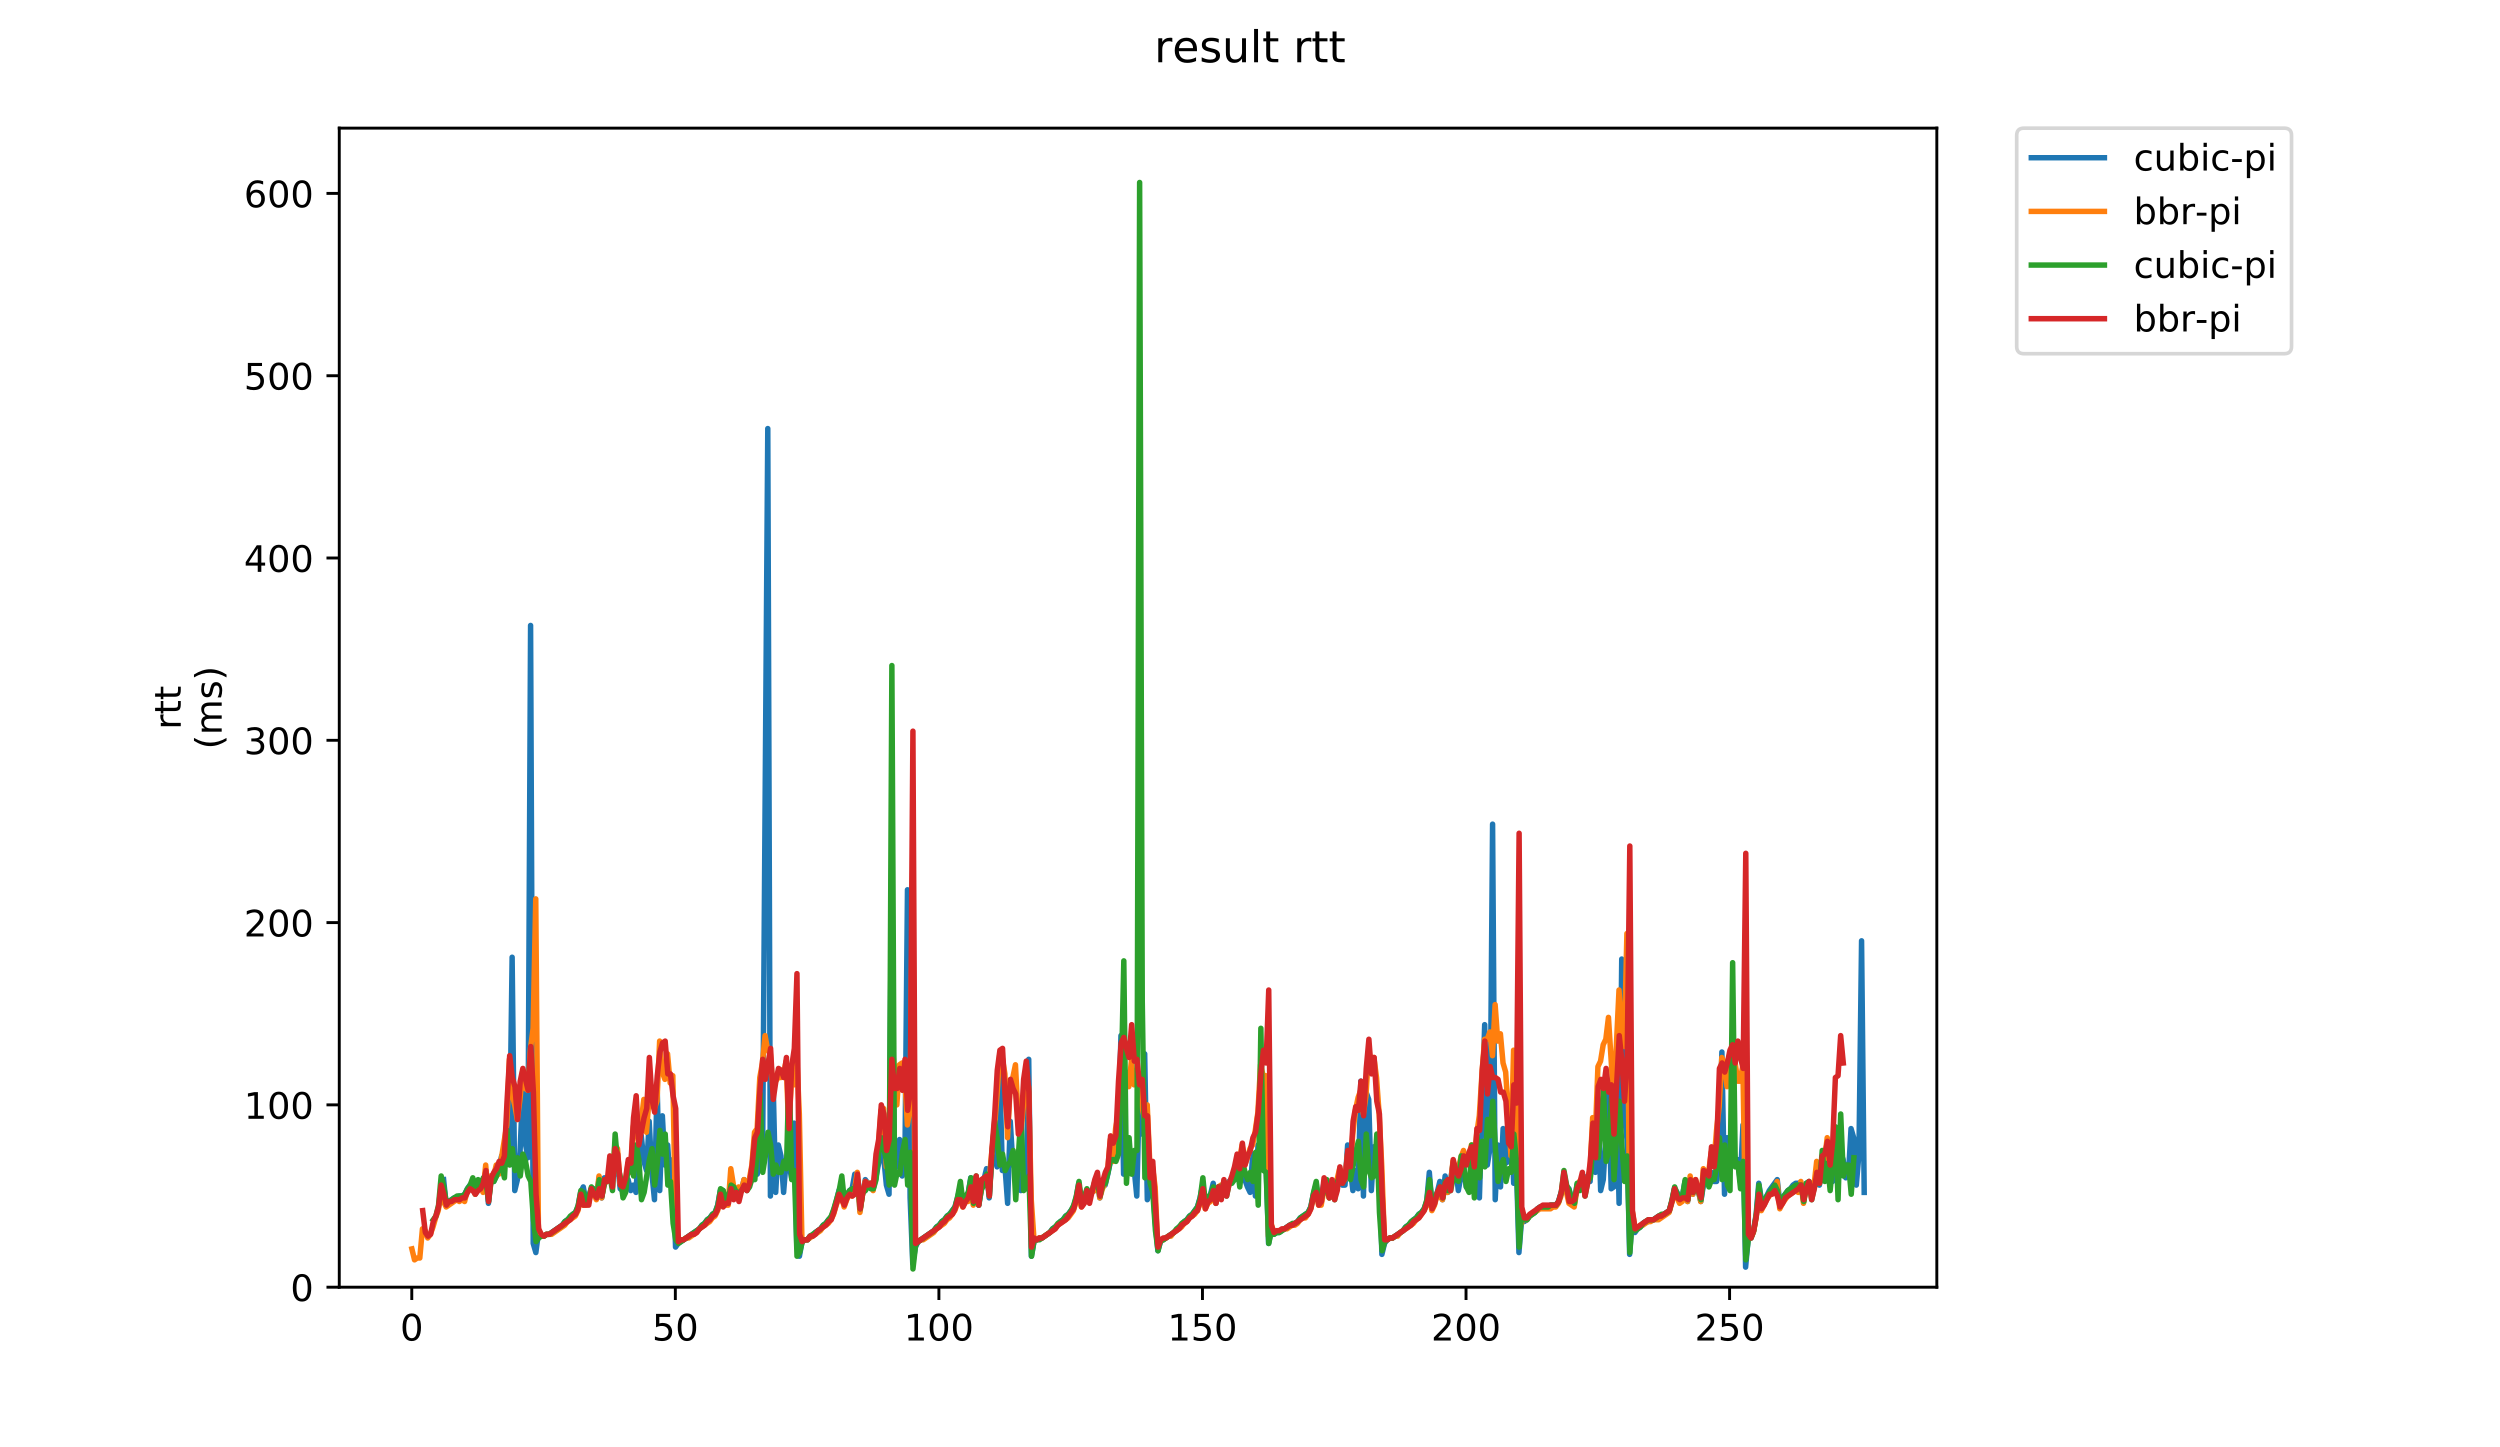 <?xml version="1.0" encoding="utf-8" standalone="no"?>
<!DOCTYPE svg PUBLIC "-//W3C//DTD SVG 1.1//EN"
  "http://www.w3.org/Graphics/SVG/1.1/DTD/svg11.dtd">
<!-- Created with matplotlib (https://matplotlib.org/) -->
<svg height="396pt" version="1.1" viewBox="0 0 684 396" width="684pt" xmlns="http://www.w3.org/2000/svg" xmlns:xlink="http://www.w3.org/1999/xlink">
 <defs>
  <style type="text/css">
*{stroke-linecap:butt;stroke-linejoin:round;}
  </style>
 </defs>
 <g id="figure_1">
  <g id="patch_1">
   <path d="M 0 396 
L 684 396 
L 684 0 
L 0 0 
z
" style="fill:#ffffff;"/>
  </g>
  <g id="axes_1">
   <g id="patch_2">
    <path d="M 92.824 352.174 
L 529.913 352.174 
L 529.913 35.062 
L 92.824 35.062 
z
" style="fill:#ffffff;"/>
   </g>
   <g id="matplotlib.axis_1">
    <g id="xtick_1">
     <g id="line2d_1">
      <defs>
       <path d="M 0 0 
L 0 3.5 
" id="me70dbf6090" style="stroke:#000000;stroke-width:0.8;"/>
      </defs>
      <g>
       <use style="stroke:#000000;stroke-width:0.8;" x="112.663" xlink:href="#me70dbf6090" y="352.174"/>
      </g>
     </g>
     <g id="text_1">
      <!-- 0 -->
      <defs>
       <path d="M 31.781 66.406 
Q 24.172 66.406 20.328 58.906 
Q 16.5 51.422 16.5 36.375 
Q 16.5 21.391 20.328 13.891 
Q 24.172 6.391 31.781 6.391 
Q 39.453 6.391 43.281 13.891 
Q 47.125 21.391 47.125 36.375 
Q 47.125 51.422 43.281 58.906 
Q 39.453 66.406 31.781 66.406 
z
M 31.781 74.219 
Q 44.047 74.219 50.516 64.516 
Q 56.984 54.828 56.984 36.375 
Q 56.984 17.969 50.516 8.266 
Q 44.047 -1.422 31.781 -1.422 
Q 19.531 -1.422 13.062 8.266 
Q 6.594 17.969 6.594 36.375 
Q 6.594 54.828 13.062 64.516 
Q 19.531 74.219 31.781 74.219 
z
" id="DejaVuSans-48"/>
      </defs>
      <g transform="translate(109.481 366.773)scale(0.1 -0.1)">
       <use xlink:href="#DejaVuSans-48"/>
      </g>
     </g>
    </g>
    <g id="xtick_2">
     <g id="line2d_2">
      <g>
       <use style="stroke:#000000;stroke-width:0.8;" x="184.773" xlink:href="#me70dbf6090" y="352.174"/>
      </g>
     </g>
     <g id="text_2">
      <!-- 50 -->
      <defs>
       <path d="M 10.797 72.906 
L 49.516 72.906 
L 49.516 64.594 
L 19.828 64.594 
L 19.828 46.734 
Q 21.969 47.469 24.109 47.828 
Q 26.266 48.188 28.422 48.188 
Q 40.625 48.188 47.75 41.5 
Q 54.891 34.812 54.891 23.391 
Q 54.891 11.625 47.562 5.094 
Q 40.234 -1.422 26.906 -1.422 
Q 22.312 -1.422 17.547 -0.641 
Q 12.797 0.141 7.719 1.703 
L 7.719 11.625 
Q 12.109 9.234 16.797 8.062 
Q 21.484 6.891 26.703 6.891 
Q 35.156 6.891 40.078 11.328 
Q 45.016 15.766 45.016 23.391 
Q 45.016 31 40.078 35.438 
Q 35.156 39.891 26.703 39.891 
Q 22.75 39.891 18.812 39.016 
Q 14.891 38.141 10.797 36.281 
z
" id="DejaVuSans-53"/>
      </defs>
      <g transform="translate(178.411 366.773)scale(0.1 -0.1)">
       <use xlink:href="#DejaVuSans-53"/>
       <use x="63.623" xlink:href="#DejaVuSans-48"/>
      </g>
     </g>
    </g>
    <g id="xtick_3">
     <g id="line2d_3">
      <g>
       <use style="stroke:#000000;stroke-width:0.8;" x="256.884" xlink:href="#me70dbf6090" y="352.174"/>
      </g>
     </g>
     <g id="text_3">
      <!-- 100 -->
      <defs>
       <path d="M 12.406 8.297 
L 28.516 8.297 
L 28.516 63.922 
L 10.984 60.406 
L 10.984 69.391 
L 28.422 72.906 
L 38.281 72.906 
L 38.281 8.297 
L 54.391 8.297 
L 54.391 0 
L 12.406 0 
z
" id="DejaVuSans-49"/>
      </defs>
      <g transform="translate(247.34 366.773)scale(0.1 -0.1)">
       <use xlink:href="#DejaVuSans-49"/>
       <use x="63.623" xlink:href="#DejaVuSans-48"/>
       <use x="127.246" xlink:href="#DejaVuSans-48"/>
      </g>
     </g>
    </g>
    <g id="xtick_4">
     <g id="line2d_4">
      <g>
       <use style="stroke:#000000;stroke-width:0.8;" x="328.994" xlink:href="#me70dbf6090" y="352.174"/>
      </g>
     </g>
     <g id="text_4">
      <!-- 150 -->
      <g transform="translate(319.451 366.773)scale(0.1 -0.1)">
       <use xlink:href="#DejaVuSans-49"/>
       <use x="63.623" xlink:href="#DejaVuSans-53"/>
       <use x="127.246" xlink:href="#DejaVuSans-48"/>
      </g>
     </g>
    </g>
    <g id="xtick_5">
     <g id="line2d_5">
      <g>
       <use style="stroke:#000000;stroke-width:0.8;" x="401.105" xlink:href="#me70dbf6090" y="352.174"/>
      </g>
     </g>
     <g id="text_5">
      <!-- 200 -->
      <defs>
       <path d="M 19.188 8.297 
L 53.609 8.297 
L 53.609 0 
L 7.328 0 
L 7.328 8.297 
Q 12.938 14.109 22.625 23.891 
Q 32.328 33.688 34.812 36.531 
Q 39.547 41.844 41.422 45.531 
Q 43.312 49.219 43.312 52.781 
Q 43.312 58.594 39.234 62.25 
Q 35.156 65.922 28.609 65.922 
Q 23.969 65.922 18.812 64.312 
Q 13.672 62.703 7.812 59.422 
L 7.812 69.391 
Q 13.766 71.781 18.938 73 
Q 24.125 74.219 28.422 74.219 
Q 39.75 74.219 46.484 68.547 
Q 53.219 62.891 53.219 53.422 
Q 53.219 48.922 51.531 44.891 
Q 49.859 40.875 45.406 35.406 
Q 44.188 33.984 37.641 27.219 
Q 31.109 20.453 19.188 8.297 
z
" id="DejaVuSans-50"/>
      </defs>
      <g transform="translate(391.561 366.773)scale(0.1 -0.1)">
       <use xlink:href="#DejaVuSans-50"/>
       <use x="63.623" xlink:href="#DejaVuSans-48"/>
       <use x="127.246" xlink:href="#DejaVuSans-48"/>
      </g>
     </g>
    </g>
    <g id="xtick_6">
     <g id="line2d_6">
      <g>
       <use style="stroke:#000000;stroke-width:0.8;" x="473.216" xlink:href="#me70dbf6090" y="352.174"/>
      </g>
     </g>
     <g id="text_6">
      <!-- 250 -->
      <g transform="translate(463.672 366.773)scale(0.1 -0.1)">
       <use xlink:href="#DejaVuSans-50"/>
       <use x="63.623" xlink:href="#DejaVuSans-53"/>
       <use x="127.246" xlink:href="#DejaVuSans-48"/>
      </g>
     </g>
    </g>
   </g>
   <g id="matplotlib.axis_2">
    <g id="ytick_1">
     <g id="line2d_7">
      <defs>
       <path d="M 0 0 
L -3.5 0 
" id="m3da1aa2a15" style="stroke:#000000;stroke-width:0.8;"/>
      </defs>
      <g>
       <use style="stroke:#000000;stroke-width:0.8;" x="92.824" xlink:href="#m3da1aa2a15" y="352.174"/>
      </g>
     </g>
     <g id="text_7">
      <!-- 0 -->
      <g transform="translate(79.461 355.973)scale(0.1 -0.1)">
       <use xlink:href="#DejaVuSans-48"/>
      </g>
     </g>
    </g>
    <g id="ytick_2">
     <g id="line2d_8">
      <g>
       <use style="stroke:#000000;stroke-width:0.8;" x="92.824" xlink:href="#m3da1aa2a15" y="302.298"/>
      </g>
     </g>
     <g id="text_8">
      <!-- 100 -->
      <g transform="translate(66.736 306.097)scale(0.1 -0.1)">
       <use xlink:href="#DejaVuSans-49"/>
       <use x="63.623" xlink:href="#DejaVuSans-48"/>
       <use x="127.246" xlink:href="#DejaVuSans-48"/>
      </g>
     </g>
    </g>
    <g id="ytick_3">
     <g id="line2d_9">
      <g>
       <use style="stroke:#000000;stroke-width:0.8;" x="92.824" xlink:href="#m3da1aa2a15" y="252.422"/>
      </g>
     </g>
     <g id="text_9">
      <!-- 200 -->
      <g transform="translate(66.736 256.221)scale(0.1 -0.1)">
       <use xlink:href="#DejaVuSans-50"/>
       <use x="63.623" xlink:href="#DejaVuSans-48"/>
       <use x="127.246" xlink:href="#DejaVuSans-48"/>
      </g>
     </g>
    </g>
    <g id="ytick_4">
     <g id="line2d_10">
      <g>
       <use style="stroke:#000000;stroke-width:0.8;" x="92.824" xlink:href="#m3da1aa2a15" y="202.546"/>
      </g>
     </g>
     <g id="text_10">
      <!-- 300 -->
      <defs>
       <path d="M 40.578 39.312 
Q 47.656 37.797 51.625 33 
Q 55.609 28.219 55.609 21.188 
Q 55.609 10.406 48.188 4.484 
Q 40.766 -1.422 27.094 -1.422 
Q 22.516 -1.422 17.656 -0.516 
Q 12.797 0.391 7.625 2.203 
L 7.625 11.719 
Q 11.719 9.328 16.594 8.109 
Q 21.484 6.891 26.812 6.891 
Q 36.078 6.891 40.938 10.547 
Q 45.797 14.203 45.797 21.188 
Q 45.797 27.641 41.281 31.266 
Q 36.766 34.906 28.719 34.906 
L 20.219 34.906 
L 20.219 43.016 
L 29.109 43.016 
Q 36.375 43.016 40.234 45.922 
Q 44.094 48.828 44.094 54.297 
Q 44.094 59.906 40.109 62.906 
Q 36.141 65.922 28.719 65.922 
Q 24.656 65.922 20.016 65.031 
Q 15.375 64.156 9.812 62.312 
L 9.812 71.094 
Q 15.438 72.656 20.344 73.438 
Q 25.25 74.219 29.594 74.219 
Q 40.828 74.219 47.359 69.109 
Q 53.906 64.016 53.906 55.328 
Q 53.906 49.266 50.438 45.094 
Q 46.969 40.922 40.578 39.312 
z
" id="DejaVuSans-51"/>
      </defs>
      <g transform="translate(66.736 206.345)scale(0.1 -0.1)">
       <use xlink:href="#DejaVuSans-51"/>
       <use x="63.623" xlink:href="#DejaVuSans-48"/>
       <use x="127.246" xlink:href="#DejaVuSans-48"/>
      </g>
     </g>
    </g>
    <g id="ytick_5">
     <g id="line2d_11">
      <g>
       <use style="stroke:#000000;stroke-width:0.8;" x="92.824" xlink:href="#m3da1aa2a15" y="152.67"/>
      </g>
     </g>
     <g id="text_11">
      <!-- 400 -->
      <defs>
       <path d="M 37.797 64.312 
L 12.891 25.391 
L 37.797 25.391 
z
M 35.203 72.906 
L 47.609 72.906 
L 47.609 25.391 
L 58.016 25.391 
L 58.016 17.188 
L 47.609 17.188 
L 47.609 0 
L 37.797 0 
L 37.797 17.188 
L 4.891 17.188 
L 4.891 26.703 
z
" id="DejaVuSans-52"/>
      </defs>
      <g transform="translate(66.736 156.469)scale(0.1 -0.1)">
       <use xlink:href="#DejaVuSans-52"/>
       <use x="63.623" xlink:href="#DejaVuSans-48"/>
       <use x="127.246" xlink:href="#DejaVuSans-48"/>
      </g>
     </g>
    </g>
    <g id="ytick_6">
     <g id="line2d_12">
      <g>
       <use style="stroke:#000000;stroke-width:0.8;" x="92.824" xlink:href="#m3da1aa2a15" y="102.794"/>
      </g>
     </g>
     <g id="text_12">
      <!-- 500 -->
      <g transform="translate(66.736 106.593)scale(0.1 -0.1)">
       <use xlink:href="#DejaVuSans-53"/>
       <use x="63.623" xlink:href="#DejaVuSans-48"/>
       <use x="127.246" xlink:href="#DejaVuSans-48"/>
      </g>
     </g>
    </g>
    <g id="ytick_7">
     <g id="line2d_13">
      <g>
       <use style="stroke:#000000;stroke-width:0.8;" x="92.824" xlink:href="#m3da1aa2a15" y="52.918"/>
      </g>
     </g>
     <g id="text_13">
      <!-- 600 -->
      <defs>
       <path d="M 33.016 40.375 
Q 26.375 40.375 22.484 35.828 
Q 18.609 31.297 18.609 23.391 
Q 18.609 15.531 22.484 10.953 
Q 26.375 6.391 33.016 6.391 
Q 39.656 6.391 43.531 10.953 
Q 47.406 15.531 47.406 23.391 
Q 47.406 31.297 43.531 35.828 
Q 39.656 40.375 33.016 40.375 
z
M 52.594 71.297 
L 52.594 62.312 
Q 48.875 64.062 45.094 64.984 
Q 41.312 65.922 37.594 65.922 
Q 27.828 65.922 22.672 59.328 
Q 17.531 52.734 16.797 39.406 
Q 19.672 43.656 24.016 45.922 
Q 28.375 48.188 33.594 48.188 
Q 44.578 48.188 50.953 41.516 
Q 57.328 34.859 57.328 23.391 
Q 57.328 12.156 50.688 5.359 
Q 44.047 -1.422 33.016 -1.422 
Q 20.359 -1.422 13.672 8.266 
Q 6.984 17.969 6.984 36.375 
Q 6.984 53.656 15.188 63.938 
Q 23.391 74.219 37.203 74.219 
Q 40.922 74.219 44.703 73.484 
Q 48.484 72.75 52.594 71.297 
z
" id="DejaVuSans-54"/>
      </defs>
      <g transform="translate(66.736 56.717)scale(0.1 -0.1)">
       <use xlink:href="#DejaVuSans-54"/>
       <use x="63.623" xlink:href="#DejaVuSans-48"/>
       <use x="127.246" xlink:href="#DejaVuSans-48"/>
      </g>
     </g>
    </g>
    <g id="text_14">
     <!-- rtt -->
     <defs>
      <path d="M 41.109 46.297 
Q 39.594 47.172 37.812 47.578 
Q 36.031 48 33.891 48 
Q 26.266 48 22.188 43.047 
Q 18.109 38.094 18.109 28.812 
L 18.109 0 
L 9.078 0 
L 9.078 54.688 
L 18.109 54.688 
L 18.109 46.188 
Q 20.953 51.172 25.484 53.578 
Q 30.031 56 36.531 56 
Q 37.453 56 38.578 55.875 
Q 39.703 55.766 41.062 55.516 
z
" id="DejaVuSans-114"/>
      <path d="M 18.312 70.219 
L 18.312 54.688 
L 36.812 54.688 
L 36.812 47.703 
L 18.312 47.703 
L 18.312 18.016 
Q 18.312 11.328 20.141 9.422 
Q 21.969 7.516 27.594 7.516 
L 36.812 7.516 
L 36.812 0 
L 27.594 0 
Q 17.188 0 13.234 3.875 
Q 9.281 7.766 9.281 18.016 
L 9.281 47.703 
L 2.688 47.703 
L 2.688 54.688 
L 9.281 54.688 
L 9.281 70.219 
z
" id="DejaVuSans-116"/>
     </defs>
     <g transform="translate(49.459 199.594)rotate(-90)scale(0.1 -0.1)">
      <use xlink:href="#DejaVuSans-114"/>
      <use x="41.113" xlink:href="#DejaVuSans-116"/>
      <use x="80.322" xlink:href="#DejaVuSans-116"/>
     </g>
     <!-- (ms) -->
     <defs>
      <path d="M 31 75.875 
Q 24.469 64.656 21.281 53.656 
Q 18.109 42.672 18.109 31.391 
Q 18.109 20.125 21.312 9.062 
Q 24.516 -2 31 -13.188 
L 23.188 -13.188 
Q 15.875 -1.703 12.234 9.375 
Q 8.594 20.453 8.594 31.391 
Q 8.594 42.281 12.203 53.312 
Q 15.828 64.359 23.188 75.875 
z
" id="DejaVuSans-40"/>
      <path d="M 52 44.188 
Q 55.375 50.25 60.062 53.125 
Q 64.75 56 71.094 56 
Q 79.641 56 84.281 50.016 
Q 88.922 44.047 88.922 33.016 
L 88.922 0 
L 79.891 0 
L 79.891 32.719 
Q 79.891 40.578 77.094 44.375 
Q 74.312 48.188 68.609 48.188 
Q 61.625 48.188 57.562 43.547 
Q 53.516 38.922 53.516 30.906 
L 53.516 0 
L 44.484 0 
L 44.484 32.719 
Q 44.484 40.625 41.703 44.406 
Q 38.922 48.188 33.109 48.188 
Q 26.219 48.188 22.156 43.531 
Q 18.109 38.875 18.109 30.906 
L 18.109 0 
L 9.078 0 
L 9.078 54.688 
L 18.109 54.688 
L 18.109 46.188 
Q 21.188 51.219 25.484 53.609 
Q 29.781 56 35.688 56 
Q 41.656 56 45.828 52.969 
Q 50 49.953 52 44.188 
z
" id="DejaVuSans-109"/>
      <path d="M 44.281 53.078 
L 44.281 44.578 
Q 40.484 46.531 36.375 47.5 
Q 32.281 48.484 27.875 48.484 
Q 21.188 48.484 17.844 46.438 
Q 14.5 44.391 14.5 40.281 
Q 14.5 37.156 16.891 35.375 
Q 19.281 33.594 26.516 31.984 
L 29.594 31.297 
Q 39.156 29.25 43.188 25.516 
Q 47.219 21.781 47.219 15.094 
Q 47.219 7.469 41.188 3.016 
Q 35.156 -1.422 24.609 -1.422 
Q 20.219 -1.422 15.453 -0.562 
Q 10.688 0.297 5.422 2 
L 5.422 11.281 
Q 10.406 8.688 15.234 7.391 
Q 20.062 6.109 24.812 6.109 
Q 31.156 6.109 34.562 8.281 
Q 37.984 10.453 37.984 14.406 
Q 37.984 18.062 35.516 20.016 
Q 33.062 21.969 24.703 23.781 
L 21.578 24.516 
Q 13.234 26.266 9.516 29.906 
Q 5.812 33.547 5.812 39.891 
Q 5.812 47.609 11.281 51.797 
Q 16.75 56 26.812 56 
Q 31.781 56 36.172 55.266 
Q 40.578 54.547 44.281 53.078 
z
" id="DejaVuSans-115"/>
      <path d="M 8.016 75.875 
L 15.828 75.875 
Q 23.141 64.359 26.781 53.312 
Q 30.422 42.281 30.422 31.391 
Q 30.422 20.453 26.781 9.375 
Q 23.141 -1.703 15.828 -13.188 
L 8.016 -13.188 
Q 14.5 -2 17.703 9.062 
Q 20.906 20.125 20.906 31.391 
Q 20.906 42.672 17.703 53.656 
Q 14.5 64.656 8.016 75.875 
z
" id="DejaVuSans-41"/>
     </defs>
     <g transform="translate(60.657 204.995)rotate(-90)scale(0.1 -0.1)">
      <use xlink:href="#DejaVuSans-40"/>
      <use x="39.014" xlink:href="#DejaVuSans-109"/>
      <use x="136.426" xlink:href="#DejaVuSans-115"/>
      <use x="188.525" xlink:href="#DejaVuSans-41"/>
     </g>
    </g>
   </g>
   <g id="line2d_14">
    <path clip-path="url(#p606e74ce60)" d="M 121.369 322.747 
L 122.09 329.73 
L 122.812 328.732 
L 124.254 327.735 
L 124.975 327.735 
L 125.696 327.236 
L 126.417 327.236 
L 127.138 326.737 
L 127.859 325.241 
L 128.58 324.244 
L 129.302 324.742 
L 130.023 326.737 
L 130.744 325.241 
L 131.465 323.246 
L 132.186 325.74 
L 132.907 321.251 
L 133.628 329.231 
L 134.349 321.75 
L 135.07 323.246 
L 135.791 321.75 
L 136.513 319.755 
L 137.234 316.263 
L 137.955 316.263 
L 138.676 317.261 
L 139.397 315.765 
L 140.118 261.899 
L 140.839 325.74 
L 141.56 322.747 
L 142.281 315.266 
L 143.003 298.308 
L 143.724 312.772 
L 144.445 316.762 
L 145.166 171.124 
L 145.887 340.204 
L 146.608 342.698 
L 147.329 337.211 
L 148.05 338.209 
L 148.771 338.209 
L 149.492 337.71 
L 150.214 337.71 
L 153.819 335.216 
L 154.54 334.219 
L 155.982 333.221 
L 156.704 332.224 
L 157.425 331.725 
L 158.146 330.229 
L 158.867 326.239 
L 159.588 324.742 
L 160.309 328.732 
L 161.03 327.735 
L 161.751 325.241 
L 162.472 325.241 
L 163.193 327.735 
L 163.915 322.249 
L 164.636 327.735 
L 165.357 322.249 
L 166.078 322.747 
L 168.241 321.251 
L 168.962 317.76 
L 169.683 325.241 
L 170.405 325.74 
L 171.126 324.742 
L 171.847 322.747 
L 172.568 325.74 
L 173.289 324.244 
L 174.01 326.239 
L 174.731 313.271 
L 175.452 310.777 
L 176.173 317.76 
L 176.895 320.254 
L 177.616 306.787 
L 178.337 320.752 
L 179.058 328.234 
L 179.779 296.812 
L 180.5 325.74 
L 181.221 305.291 
L 181.942 318.757 
L 182.663 313.271 
L 183.384 323.745 
L 184.106 317.261 
L 184.827 341.201 
L 185.548 340.204 
L 191.317 336.214 
L 192.038 335.216 
L 192.759 334.718 
L 193.48 333.72 
L 194.201 333.221 
L 194.922 332.224 
L 195.643 331.725 
L 196.364 329.73 
L 197.085 325.74 
L 197.807 325.74 
L 198.528 328.732 
L 199.249 327.735 
L 199.97 324.742 
L 200.691 324.742 
L 201.412 326.737 
L 202.133 325.74 
L 202.854 325.74 
L 203.575 322.747 
L 204.297 324.742 
L 205.739 322.747 
L 206.46 317.76 
L 207.181 321.251 
L 207.902 312.772 
L 208.623 319.256 
L 210.065 117.258 
L 210.786 327.236 
L 211.508 295.316 
L 212.229 326.239 
L 212.95 313.271 
L 213.671 316.263 
L 214.392 326.239 
L 215.113 317.261 
L 215.834 318.258 
L 216.555 322.249 
L 217.276 307.286 
L 217.998 340.703 
L 218.719 343.695 
L 219.44 339.705 
L 220.161 339.206 
L 220.882 339.206 
L 221.603 338.209 
L 222.324 338.209 
L 223.045 337.211 
L 224.487 336.214 
L 225.209 335.216 
L 225.93 334.718 
L 226.651 333.72 
L 227.372 333.221 
L 228.093 331.226 
L 228.814 328.732 
L 229.535 325.74 
L 230.256 324.244 
L 230.977 328.732 
L 232.42 325.74 
L 233.141 325.241 
L 233.862 321.251 
L 234.583 322.747 
L 235.304 331.226 
L 236.025 326.239 
L 236.746 322.747 
L 237.467 323.745 
L 238.188 323.745 
L 238.91 325.241 
L 239.631 322.249 
L 241.073 314.767 
L 241.794 316.762 
L 242.515 324.244 
L 243.236 326.737 
L 243.957 237.459 
L 244.678 319.755 
L 245.4 319.256 
L 246.121 311.775 
L 246.842 321.75 
L 247.563 319.755 
L 248.284 243.444 
L 249.005 327.735 
L 249.726 345.69 
L 250.447 341.201 
L 251.168 339.705 
L 255.495 336.713 
L 256.216 335.715 
L 256.937 335.216 
L 257.658 334.219 
L 258.379 333.72 
L 259.101 332.723 
L 259.822 332.224 
L 261.264 330.229 
L 261.985 327.735 
L 262.706 324.742 
L 263.427 329.231 
L 264.148 327.236 
L 264.869 326.737 
L 265.59 322.249 
L 266.312 327.735 
L 267.033 322.249 
L 267.754 329.73 
L 268.475 325.74 
L 269.917 319.755 
L 270.638 327.735 
L 271.359 316.263 
L 272.08 316.762 
L 272.802 319.256 
L 273.523 293.32 
L 274.244 320.254 
L 274.965 319.256 
L 275.686 329.231 
L 276.407 306.787 
L 277.128 318.757 
L 277.849 316.263 
L 278.57 322.249 
L 279.291 325.74 
L 280.013 319.755 
L 280.734 325.241 
L 281.455 289.829 
L 282.176 343.695 
L 282.897 339.705 
L 284.339 338.708 
L 285.06 338.708 
L 287.224 337.211 
L 287.945 336.214 
L 289.387 335.216 
L 290.108 334.219 
L 290.829 333.72 
L 291.55 332.723 
L 292.271 332.224 
L 293.714 330.229 
L 294.435 327.735 
L 295.156 323.745 
L 295.877 329.231 
L 296.598 327.735 
L 297.319 325.74 
L 298.04 326.239 
L 298.761 325.74 
L 299.482 325.74 
L 300.204 323.246 
L 300.925 327.735 
L 301.646 323.246 
L 302.367 324.244 
L 303.088 321.251 
L 303.809 317.76 
L 304.53 317.261 
L 305.251 316.263 
L 305.972 308.782 
L 306.694 283.345 
L 307.415 321.251 
L 308.136 318.258 
L 308.857 316.762 
L 309.578 316.263 
L 310.299 319.755 
L 311.02 327.236 
L 311.741 298.308 
L 312.462 310.278 
L 313.183 288.333 
L 313.905 328.234 
L 314.626 326.239 
L 315.347 323.745 
L 316.068 334.219 
L 316.789 342.199 
L 317.51 339.705 
L 321.837 336.713 
L 322.558 335.715 
L 323.279 335.216 
L 324 334.219 
L 324.721 333.72 
L 325.442 332.723 
L 326.163 332.224 
L 327.606 330.229 
L 328.327 327.735 
L 329.048 324.244 
L 329.769 329.73 
L 330.49 327.735 
L 331.211 326.737 
L 331.932 323.745 
L 332.653 329.231 
L 333.374 324.742 
L 334.096 325.74 
L 334.817 325.241 
L 335.538 325.241 
L 336.259 323.246 
L 336.98 322.747 
L 337.701 321.251 
L 338.422 322.249 
L 339.143 320.752 
L 339.864 320.752 
L 341.307 324.742 
L 342.028 326.239 
L 342.749 315.765 
L 343.47 327.236 
L 344.191 313.271 
L 344.912 318.757 
L 345.633 319.755 
L 346.354 316.762 
L 347.075 340.204 
L 347.797 336.713 
L 348.518 337.71 
L 349.239 337.211 
L 349.96 337.211 
L 352.844 335.216 
L 353.565 335.216 
L 355.008 334.219 
L 355.729 333.221 
L 357.892 331.725 
L 358.613 330.229 
L 359.334 326.737 
L 360.055 324.244 
L 360.776 328.732 
L 361.498 327.735 
L 362.219 323.745 
L 362.94 324.742 
L 364.382 325.74 
L 365.103 325.74 
L 365.824 322.747 
L 366.545 322.249 
L 367.266 324.244 
L 367.987 324.244 
L 368.709 313.271 
L 370.151 325.74 
L 370.872 320.254 
L 371.593 325.241 
L 372.314 295.814 
L 373.035 327.236 
L 373.756 298.807 
L 374.477 300.802 
L 375.199 325.74 
L 375.92 313.77 
L 376.641 316.762 
L 377.362 318.258 
L 378.083 343.196 
L 378.804 340.204 
L 379.525 339.206 
L 380.246 338.708 
L 380.967 338.708 
L 383.852 336.713 
L 384.573 335.715 
L 386.015 334.718 
L 386.736 333.72 
L 387.457 333.221 
L 388.178 332.224 
L 388.9 331.725 
L 389.621 330.727 
L 390.342 328.732 
L 391.063 320.752 
L 391.784 329.73 
L 392.505 328.234 
L 393.226 326.239 
L 393.947 323.246 
L 394.668 328.234 
L 395.389 321.75 
L 396.111 326.239 
L 396.832 323.246 
L 397.553 318.258 
L 398.274 319.256 
L 398.995 325.74 
L 399.716 321.75 
L 400.437 319.256 
L 401.158 324.742 
L 401.879 322.249 
L 402.601 325.241 
L 403.322 322.747 
L 404.043 320.752 
L 404.764 327.735 
L 406.206 280.353 
L 406.927 318.757 
L 407.648 314.268 
L 408.369 225.489 
L 409.091 328.234 
L 409.812 313.271 
L 410.533 324.742 
L 411.254 308.782 
L 411.975 318.258 
L 412.696 317.76 
L 413.417 302.298 
L 414.138 323.745 
L 414.859 317.76 
L 415.58 342.698 
L 416.302 333.72 
L 417.023 334.219 
L 417.744 333.72 
L 418.465 332.723 
L 419.907 331.725 
L 420.628 330.727 
L 421.349 330.229 
L 423.513 330.229 
L 424.234 329.73 
L 425.676 329.73 
L 426.397 328.732 
L 427.118 326.239 
L 427.839 324.244 
L 429.281 325.241 
L 430.003 328.234 
L 430.724 329.231 
L 431.445 324.244 
L 432.887 323.246 
L 433.608 325.74 
L 434.329 321.75 
L 435.05 323.246 
L 435.771 311.775 
L 436.493 320.752 
L 437.214 302.298 
L 437.935 325.74 
L 438.656 322.747 
L 440.098 298.308 
L 440.819 325.241 
L 441.54 324.742 
L 442.261 298.308 
L 442.982 329.231 
L 443.704 262.397 
L 444.425 304.792 
L 445.146 311.775 
L 445.867 343.196 
L 446.588 332.723 
L 447.309 337.211 
L 448.03 336.214 
L 448.751 335.715 
L 449.472 334.718 
L 450.194 334.219 
L 450.915 334.219 
L 451.636 333.72 
L 452.357 333.72 
L 453.799 332.723 
L 454.52 332.723 
L 456.683 331.226 
L 457.405 328.732 
L 458.126 325.241 
L 458.847 326.239 
L 459.568 328.234 
L 460.289 327.236 
L 461.01 323.246 
L 461.731 328.732 
L 462.452 322.747 
L 463.173 326.737 
L 463.895 323.246 
L 464.616 325.74 
L 465.337 328.732 
L 466.058 324.244 
L 466.779 323.246 
L 467.5 324.244 
L 468.221 320.752 
L 468.942 323.246 
L 469.663 323.246 
L 470.384 314.268 
L 471.106 287.834 
L 471.827 326.737 
L 472.548 311.276 
L 473.269 317.76 
L 473.99 310.278 
L 474.711 317.76 
L 475.432 317.261 
L 476.153 323.246 
L 476.874 307.785 
L 477.596 346.688 
L 478.317 338.708 
L 479.038 338.708 
L 479.759 336.713 
L 480.48 332.224 
L 481.201 323.745 
L 481.922 328.234 
L 482.643 328.732 
L 484.085 325.74 
L 486.249 322.747 
L 486.97 329.231 
L 487.691 327.735 
L 489.133 325.74 
L 489.854 325.241 
L 490.575 324.244 
L 491.297 323.745 
L 492.739 323.745 
L 493.46 328.732 
L 494.181 323.745 
L 494.902 325.241 
L 495.623 325.74 
L 496.344 324.742 
L 497.065 321.251 
L 497.786 324.244 
L 498.508 319.256 
L 499.229 321.75 
L 499.95 318.258 
L 500.671 319.755 
L 501.392 323.246 
L 502.113 317.76 
L 502.834 322.249 
L 503.555 315.266 
L 504.276 317.261 
L 504.998 322.249 
L 505.719 321.75 
L 506.44 308.782 
L 507.161 311.276 
L 507.882 324.244 
L 508.603 315.765 
L 509.324 257.41 
L 510.045 326.239 
L 510.045 326.239 
" style="fill:none;stroke:#1f77b4;stroke-linecap:square;stroke-width:1.5;"/>
   </g>
   <g id="line2d_15">
    <path clip-path="url(#p606e74ce60)" d="M 112.692 341.7 
L 113.413 344.693 
L 114.134 344.194 
L 114.855 344.194 
L 115.576 336.214 
L 116.297 336.713 
L 117.018 338.708 
L 117.739 337.71 
L 118.46 335.715 
L 119.182 333.221 
L 119.903 331.226 
L 120.624 326.737 
L 121.345 328.732 
L 122.066 330.229 
L 124.95 328.234 
L 125.671 328.732 
L 126.393 328.234 
L 127.114 328.732 
L 127.835 325.74 
L 128.556 324.742 
L 129.277 324.742 
L 129.998 326.737 
L 130.719 323.246 
L 131.44 324.244 
L 132.161 326.239 
L 132.883 318.757 
L 133.604 327.236 
L 134.325 321.75 
L 135.046 321.75 
L 135.767 318.757 
L 136.488 321.251 
L 138.651 307.785 
L 139.372 289.829 
L 140.094 299.306 
L 140.815 302.298 
L 141.536 306.288 
L 142.257 300.802 
L 142.978 293.32 
L 143.699 297.809 
L 144.42 298.308 
L 145.141 286.837 
L 145.862 281.35 
L 146.584 245.938 
L 147.305 336.214 
L 148.026 338.209 
L 148.747 338.209 
L 149.468 337.71 
L 150.91 337.71 
L 154.516 335.216 
L 155.237 334.219 
L 157.4 332.723 
L 158.121 331.226 
L 158.842 327.735 
L 159.563 329.73 
L 160.285 329.73 
L 161.006 329.231 
L 161.727 325.74 
L 162.448 326.737 
L 163.169 328.234 
L 163.89 321.75 
L 164.611 327.735 
L 165.332 323.745 
L 166.053 323.246 
L 166.775 322.249 
L 167.496 323.745 
L 168.217 313.271 
L 168.938 314.268 
L 169.659 323.745 
L 170.38 325.241 
L 171.101 324.742 
L 171.822 318.258 
L 172.543 320.752 
L 173.264 308.283 
L 173.986 305.291 
L 174.707 312.772 
L 176.149 300.802 
L 176.87 309.78 
L 177.591 300.303 
L 178.312 301.301 
L 179.033 303.296 
L 179.754 301.301 
L 180.476 284.842 
L 181.197 293.32 
L 181.918 295.316 
L 182.639 288.333 
L 183.36 296.313 
L 184.081 294.318 
L 184.802 333.221 
L 185.523 339.206 
L 186.965 339.206 
L 187.687 338.708 
L 188.408 338.708 
L 190.571 337.211 
L 191.292 336.214 
L 194.177 334.219 
L 194.898 333.221 
L 195.619 332.723 
L 196.34 331.226 
L 197.061 327.236 
L 197.782 329.73 
L 199.224 329.73 
L 199.945 319.755 
L 200.666 324.244 
L 201.388 326.737 
L 202.109 324.742 
L 202.83 325.74 
L 203.551 322.747 
L 204.272 324.244 
L 204.993 322.747 
L 205.714 318.757 
L 206.435 309.78 
L 207.156 308.782 
L 207.878 294.817 
L 208.599 290.827 
L 209.32 283.345 
L 210.041 287.335 
L 210.762 288.333 
L 211.483 297.809 
L 212.204 295.814 
L 212.925 294.817 
L 213.646 294.817 
L 214.367 293.819 
L 215.089 290.328 
L 215.81 309.78 
L 216.531 295.316 
L 217.252 296.812 
L 217.973 288.333 
L 218.694 304.792 
L 219.415 339.705 
L 220.136 339.206 
L 220.857 339.206 
L 224.463 336.713 
L 225.184 335.715 
L 226.626 334.718 
L 227.347 333.72 
L 228.068 332.224 
L 228.79 329.73 
L 229.511 327.735 
L 230.232 327.236 
L 230.953 330.229 
L 231.674 328.234 
L 232.395 326.737 
L 233.116 327.236 
L 233.837 325.241 
L 234.558 320.752 
L 235.28 331.725 
L 236.001 326.737 
L 236.722 323.246 
L 237.443 323.745 
L 238.164 323.745 
L 238.885 325.74 
L 239.606 318.757 
L 240.327 313.77 
L 241.048 303.794 
L 241.769 303.296 
L 242.491 319.256 
L 243.212 313.77 
L 243.933 283.844 
L 244.654 292.323 
L 245.375 302.298 
L 246.096 291.325 
L 246.817 290.827 
L 247.538 294.817 
L 248.259 307.785 
L 248.981 303.296 
L 249.702 238.956 
L 250.423 340.204 
L 251.865 339.206 
L 252.586 339.206 
L 255.47 337.211 
L 256.192 336.214 
L 258.355 334.718 
L 259.076 333.72 
L 259.797 333.221 
L 261.239 331.226 
L 261.96 329.231 
L 262.682 328.234 
L 263.403 330.229 
L 264.124 328.732 
L 264.845 328.732 
L 265.566 324.742 
L 266.287 329.73 
L 267.008 323.246 
L 267.729 328.234 
L 268.45 325.74 
L 269.172 322.747 
L 269.893 324.244 
L 270.614 323.246 
L 271.335 315.266 
L 272.056 308.782 
L 272.777 299.804 
L 273.498 288.832 
L 274.219 289.33 
L 274.94 293.819 
L 275.661 311.276 
L 276.383 297.311 
L 277.104 294.817 
L 277.825 291.325 
L 278.546 305.291 
L 279.267 310.278 
L 279.988 302.797 
L 280.709 297.809 
L 281.43 297.311 
L 282.151 328.234 
L 282.873 338.708 
L 283.594 339.206 
L 284.315 338.708 
L 285.036 338.708 
L 288.641 336.214 
L 289.362 335.216 
L 292.247 333.221 
L 293.689 331.226 
L 294.41 328.732 
L 295.131 327.236 
L 295.852 330.229 
L 296.574 329.231 
L 297.295 326.239 
L 298.016 326.737 
L 299.458 325.74 
L 300.179 322.249 
L 300.9 327.735 
L 301.621 325.241 
L 302.342 323.745 
L 303.063 320.254 
L 303.785 311.775 
L 304.506 317.76 
L 305.227 308.782 
L 305.948 304.792 
L 306.669 296.812 
L 307.39 293.32 
L 308.111 293.32 
L 308.832 297.311 
L 309.553 290.328 
L 310.275 296.812 
L 310.996 293.819 
L 311.717 299.306 
L 313.159 306.288 
L 313.88 302.298 
L 314.601 318.757 
L 315.322 319.256 
L 316.043 324.742 
L 316.764 341.201 
L 317.486 339.206 
L 318.207 339.206 
L 319.649 338.209 
L 320.37 338.209 
L 321.091 337.211 
L 323.254 335.715 
L 323.976 334.718 
L 324.697 334.219 
L 325.418 333.221 
L 326.86 332.224 
L 327.581 331.226 
L 329.023 327.236 
L 329.744 330.727 
L 330.465 329.231 
L 331.187 328.732 
L 331.908 326.737 
L 332.629 329.231 
L 333.35 324.742 
L 334.071 324.244 
L 334.792 325.241 
L 335.513 325.74 
L 336.234 323.745 
L 336.955 322.747 
L 337.677 322.747 
L 338.398 318.757 
L 339.119 317.261 
L 339.84 313.271 
L 340.561 318.757 
L 341.282 316.762 
L 342.003 314.268 
L 342.724 313.271 
L 343.445 309.281 
L 344.166 304.293 
L 344.888 291.325 
L 345.609 294.318 
L 346.33 294.318 
L 347.051 338.209 
L 347.772 334.718 
L 348.493 337.211 
L 349.214 337.211 
L 349.935 336.713 
L 350.656 336.713 
L 351.378 336.214 
L 352.099 336.214 
L 353.541 335.216 
L 354.262 335.216 
L 354.983 334.718 
L 355.704 333.72 
L 356.425 333.221 
L 357.146 333.221 
L 357.867 332.224 
L 358.589 330.727 
L 359.31 327.735 
L 360.031 325.241 
L 360.752 329.73 
L 361.473 329.73 
L 362.194 325.74 
L 362.915 324.742 
L 363.636 327.735 
L 364.357 325.74 
L 365.079 325.74 
L 366.521 319.755 
L 367.242 323.246 
L 367.963 322.747 
L 368.684 315.765 
L 369.405 319.755 
L 370.126 310.278 
L 370.847 303.794 
L 371.568 300.303 
L 372.29 298.308 
L 373.011 304.792 
L 373.732 299.804 
L 374.453 287.834 
L 375.174 289.829 
L 375.895 289.33 
L 376.616 294.817 
L 377.337 304.792 
L 378.058 319.256 
L 378.78 339.206 
L 379.501 339.206 
L 380.222 338.708 
L 380.943 338.708 
L 381.664 338.209 
L 382.385 338.209 
L 383.106 337.211 
L 386.712 334.718 
L 387.433 333.72 
L 388.154 333.221 
L 389.596 331.226 
L 390.317 329.73 
L 391.038 326.239 
L 391.759 331.226 
L 392.481 329.73 
L 393.202 326.737 
L 393.923 327.236 
L 394.644 328.234 
L 395.365 325.241 
L 396.086 326.239 
L 396.807 324.742 
L 397.528 317.76 
L 398.249 320.254 
L 398.971 319.755 
L 399.692 316.762 
L 400.413 314.767 
L 401.134 318.258 
L 401.855 316.263 
L 402.576 313.271 
L 403.297 318.258 
L 404.018 310.278 
L 404.739 305.291 
L 405.46 293.819 
L 406.182 284.343 
L 406.903 284.343 
L 407.624 282.348 
L 408.345 288.832 
L 409.066 274.866 
L 409.787 284.842 
L 410.508 282.847 
L 411.229 290.827 
L 411.95 293.32 
L 413.393 316.263 
L 414.114 287.335 
L 414.835 297.809 
L 415.556 329.73 
L 416.277 334.718 
L 416.998 332.723 
L 417.719 333.72 
L 418.44 332.723 
L 421.325 330.727 
L 424.209 330.727 
L 424.93 330.229 
L 425.651 330.229 
L 426.373 329.231 
L 427.094 327.236 
L 427.815 322.747 
L 429.257 329.231 
L 430.699 330.229 
L 431.42 325.74 
L 432.141 323.246 
L 432.862 325.241 
L 433.584 325.241 
L 435.026 320.254 
L 435.747 305.789 
L 436.468 310.777 
L 437.189 291.824 
L 437.91 290.328 
L 438.631 285.839 
L 439.352 284.343 
L 440.074 278.358 
L 441.516 301.301 
L 442.958 270.876 
L 443.679 281.849 
L 444.4 286.338 
L 445.121 255.415 
L 445.842 331.226 
L 446.563 331.226 
L 447.285 335.715 
L 448.006 336.214 
L 448.727 335.216 
L 449.448 335.216 
L 450.89 334.219 
L 451.611 334.219 
L 452.332 333.72 
L 453.775 333.72 
L 456.659 331.725 
L 457.38 329.231 
L 458.101 326.239 
L 459.543 329.231 
L 460.264 328.732 
L 460.986 324.244 
L 461.707 328.732 
L 462.428 321.75 
L 463.149 326.737 
L 463.87 322.747 
L 464.591 325.241 
L 465.312 328.732 
L 466.033 319.755 
L 466.754 320.752 
L 467.476 320.752 
L 468.197 315.266 
L 468.918 318.258 
L 469.639 309.281 
L 470.36 302.797 
L 471.081 289.33 
L 471.802 290.827 
L 472.523 297.311 
L 473.244 292.323 
L 473.965 293.32 
L 474.687 290.328 
L 475.408 295.814 
L 476.129 295.814 
L 476.85 291.325 
L 477.571 335.715 
L 479.013 338.708 
L 479.734 337.211 
L 480.455 333.221 
L 481.177 327.236 
L 481.898 331.226 
L 483.34 328.234 
L 484.782 326.239 
L 485.503 325.74 
L 486.224 323.246 
L 486.945 330.727 
L 487.666 329.231 
L 489.109 327.236 
L 491.272 325.74 
L 491.993 326.239 
L 492.714 323.246 
L 493.435 329.231 
L 494.156 325.241 
L 494.878 325.74 
L 495.599 324.244 
L 496.32 324.244 
L 497.041 317.76 
L 497.762 323.745 
L 498.483 317.76 
L 499.204 317.261 
L 499.925 311.276 
L 500.646 315.765 
L 501.368 314.268 
L 501.368 314.268 
" style="fill:none;stroke:#ff7f0e;stroke-linecap:square;stroke-width:1.5;"/>
   </g>
   <g id="line2d_16">
    <path clip-path="url(#p606e74ce60)" d="M 118.544 333.72 
L 119.265 332.723 
L 119.986 329.73 
L 120.707 321.75 
L 121.429 324.742 
L 122.15 329.231 
L 125.034 327.236 
L 126.476 327.236 
L 127.197 326.737 
L 127.918 325.241 
L 128.64 324.244 
L 129.361 322.249 
L 130.082 326.239 
L 130.803 322.747 
L 131.524 324.244 
L 132.245 322.249 
L 132.966 323.246 
L 133.687 328.732 
L 134.408 322.747 
L 135.13 323.246 
L 135.851 321.75 
L 136.572 319.256 
L 137.293 319.256 
L 138.014 322.249 
L 138.735 309.281 
L 139.456 318.757 
L 140.177 314.268 
L 140.898 320.254 
L 141.619 316.762 
L 142.341 321.75 
L 143.062 315.765 
L 143.783 317.76 
L 144.504 321.75 
L 145.225 323.246 
L 145.946 333.72 
L 146.667 339.705 
L 147.388 338.708 
L 148.109 338.209 
L 148.831 338.209 
L 149.552 337.71 
L 150.273 337.71 
L 153.878 335.216 
L 154.599 334.219 
L 155.32 333.72 
L 156.042 332.723 
L 157.484 331.725 
L 158.205 329.73 
L 158.926 325.74 
L 159.647 326.239 
L 160.368 328.732 
L 161.089 327.735 
L 161.81 324.742 
L 162.532 325.74 
L 163.253 327.236 
L 163.974 322.747 
L 164.695 327.236 
L 165.416 323.745 
L 166.858 321.75 
L 167.579 325.74 
L 168.3 310.278 
L 169.021 318.757 
L 169.743 322.249 
L 170.464 327.735 
L 171.185 326.239 
L 171.906 318.258 
L 172.627 319.256 
L 173.348 321.75 
L 174.069 313.271 
L 174.79 317.261 
L 175.511 328.234 
L 176.233 326.239 
L 177.675 317.261 
L 178.396 314.268 
L 179.117 324.244 
L 179.838 318.258 
L 180.559 309.281 
L 181.28 315.765 
L 182.001 310.278 
L 182.722 324.244 
L 183.444 323.246 
L 184.165 334.718 
L 184.886 339.206 
L 185.607 340.204 
L 191.376 336.214 
L 192.097 335.216 
L 192.818 334.718 
L 193.539 333.72 
L 194.26 333.221 
L 194.981 332.224 
L 195.702 331.725 
L 196.423 329.73 
L 197.145 325.241 
L 197.866 325.74 
L 198.587 328.234 
L 199.308 327.735 
L 200.029 324.244 
L 200.75 324.742 
L 201.471 326.239 
L 202.192 326.239 
L 202.913 325.74 
L 203.635 324.742 
L 204.356 325.74 
L 205.077 324.742 
L 205.798 322.249 
L 206.519 322.747 
L 207.24 313.77 
L 207.961 299.306 
L 208.682 320.752 
L 209.403 316.263 
L 210.124 309.78 
L 210.846 313.271 
L 211.567 321.251 
L 212.288 318.757 
L 213.009 320.752 
L 213.73 320.752 
L 214.451 317.76 
L 215.172 319.755 
L 215.893 292.323 
L 216.614 322.747 
L 217.336 320.254 
L 218.057 343.695 
L 218.778 342.698 
L 219.499 339.705 
L 220.22 339.206 
L 220.941 339.206 
L 221.662 338.209 
L 224.547 336.214 
L 225.268 335.216 
L 225.989 334.718 
L 227.431 332.723 
L 228.152 330.727 
L 229.594 325.74 
L 230.315 321.75 
L 231.037 328.732 
L 231.758 326.737 
L 232.479 325.74 
L 233.2 325.241 
L 233.921 325.241 
L 234.642 322.747 
L 235.363 330.727 
L 236.084 326.239 
L 236.805 325.74 
L 237.527 324.244 
L 238.248 325.241 
L 238.969 325.241 
L 239.69 322.747 
L 240.411 315.266 
L 241.132 311.276 
L 242.574 317.76 
L 243.295 324.244 
L 244.016 182.097 
L 244.738 324.244 
L 245.459 320.752 
L 246.18 321.251 
L 246.901 315.266 
L 247.622 311.775 
L 248.343 324.244 
L 249.064 315.266 
L 249.785 347.187 
L 250.506 340.703 
L 251.228 339.705 
L 255.554 336.713 
L 256.275 335.715 
L 256.996 335.216 
L 257.717 334.219 
L 258.439 333.72 
L 259.16 332.723 
L 259.881 332.224 
L 261.323 330.229 
L 262.044 327.236 
L 262.765 323.246 
L 263.486 329.231 
L 264.207 327.236 
L 264.929 326.239 
L 265.65 322.249 
L 266.371 329.231 
L 267.092 321.75 
L 267.813 329.73 
L 268.534 325.241 
L 269.255 324.244 
L 269.976 321.251 
L 270.697 327.236 
L 271.418 315.765 
L 272.14 306.787 
L 272.861 311.775 
L 273.582 318.757 
L 274.303 315.765 
L 275.024 320.254 
L 275.745 318.757 
L 276.466 317.76 
L 277.187 314.767 
L 277.908 328.234 
L 279.351 304.293 
L 280.072 325.74 
L 280.793 324.244 
L 281.514 321.75 
L 282.235 343.695 
L 282.956 339.206 
L 284.398 339.206 
L 287.283 337.211 
L 288.004 336.214 
L 288.725 335.715 
L 289.446 334.718 
L 290.888 333.72 
L 291.609 332.723 
L 292.331 332.224 
L 293.052 331.226 
L 293.773 329.73 
L 294.494 327.236 
L 295.215 323.246 
L 295.936 329.231 
L 296.657 327.735 
L 297.378 325.241 
L 298.099 326.737 
L 298.82 325.74 
L 299.542 323.246 
L 300.263 323.745 
L 300.984 327.236 
L 301.705 324.244 
L 302.426 323.745 
L 303.147 320.752 
L 303.868 317.261 
L 304.589 317.261 
L 305.31 317.76 
L 306.032 315.765 
L 306.753 296.313 
L 307.474 262.896 
L 308.195 323.745 
L 308.916 311.276 
L 309.637 321.251 
L 310.358 314.767 
L 311.079 314.767 
L 311.8 49.926 
L 312.521 273.869 
L 313.243 322.249 
L 313.964 315.765 
L 314.685 323.745 
L 315.406 326.239 
L 316.127 336.713 
L 316.848 342.199 
L 317.569 339.206 
L 318.29 339.206 
L 321.175 337.211 
L 321.896 336.214 
L 322.617 335.715 
L 323.338 334.718 
L 324.78 333.72 
L 325.501 332.723 
L 326.222 332.224 
L 327.665 330.229 
L 328.386 327.735 
L 329.107 322.249 
L 329.828 329.73 
L 330.549 327.735 
L 331.27 326.737 
L 331.991 324.742 
L 332.712 328.732 
L 333.434 324.742 
L 334.155 326.239 
L 334.876 323.246 
L 335.597 327.236 
L 336.318 323.745 
L 337.039 323.745 
L 337.76 322.747 
L 338.481 318.757 
L 339.202 324.742 
L 339.923 317.76 
L 340.645 320.752 
L 341.366 322.747 
L 342.087 320.752 
L 342.808 323.246 
L 343.529 315.266 
L 344.25 329.73 
L 344.971 281.35 
L 345.692 320.254 
L 346.413 320.752 
L 347.135 340.204 
L 347.856 336.713 
L 348.577 337.71 
L 349.298 337.211 
L 350.019 337.211 
L 353.625 334.718 
L 354.346 334.718 
L 355.067 334.219 
L 355.788 333.221 
L 357.951 331.725 
L 358.672 330.229 
L 359.393 326.239 
L 360.114 323.246 
L 360.836 328.732 
L 361.557 327.735 
L 362.278 325.74 
L 362.999 322.747 
L 363.72 327.735 
L 364.441 323.745 
L 365.162 328.234 
L 365.883 323.246 
L 366.604 322.249 
L 367.326 323.745 
L 368.047 322.249 
L 368.768 318.757 
L 369.489 322.747 
L 370.931 315.266 
L 371.652 312.273 
L 372.373 322.747 
L 373.094 324.742 
L 373.815 310.278 
L 374.537 320.254 
L 375.258 322.249 
L 375.979 321.75 
L 376.7 310.278 
L 377.421 331.725 
L 378.142 342.199 
L 378.863 339.705 
L 380.305 338.708 
L 381.027 338.708 
L 383.911 336.713 
L 384.632 335.715 
L 385.353 335.216 
L 386.074 334.219 
L 387.516 333.221 
L 388.238 332.224 
L 388.959 331.725 
L 389.68 330.727 
L 390.401 328.234 
L 391.122 322.747 
L 391.843 329.73 
L 392.564 328.234 
L 393.285 326.239 
L 394.006 324.742 
L 394.728 327.735 
L 395.449 323.246 
L 396.17 325.74 
L 396.891 325.74 
L 397.612 322.249 
L 399.054 323.246 
L 399.775 316.263 
L 400.496 319.256 
L 401.217 324.742 
L 401.939 326.239 
L 402.66 313.271 
L 403.381 327.735 
L 404.102 310.777 
L 404.823 322.249 
L 405.544 312.273 
L 406.265 319.256 
L 406.986 306.288 
L 407.707 310.777 
L 408.429 301.301 
L 409.15 314.268 
L 409.871 323.246 
L 410.592 319.256 
L 411.313 317.261 
L 412.034 323.246 
L 412.755 319.755 
L 413.476 320.752 
L 414.197 310.278 
L 414.918 317.76 
L 415.64 341.201 
L 416.361 331.226 
L 417.082 333.72 
L 417.803 333.72 
L 418.524 332.723 
L 419.966 331.725 
L 420.687 330.727 
L 421.408 330.229 
L 423.572 330.229 
L 424.293 329.73 
L 425.735 329.73 
L 426.456 328.732 
L 427.177 326.239 
L 427.898 320.254 
L 428.619 324.244 
L 429.341 325.74 
L 430.062 328.234 
L 430.783 329.231 
L 431.504 323.745 
L 432.225 325.74 
L 432.946 321.75 
L 433.667 327.236 
L 434.388 323.246 
L 435.109 322.249 
L 435.831 313.271 
L 436.552 314.268 
L 437.273 316.762 
L 437.994 309.281 
L 438.715 297.311 
L 439.436 317.76 
L 440.157 314.767 
L 440.878 300.303 
L 441.599 322.747 
L 442.32 310.278 
L 443.042 301.301 
L 443.763 313.77 
L 444.484 323.246 
L 445.205 316.263 
L 445.926 342.698 
L 446.647 332.723 
L 447.368 336.713 
L 448.81 335.715 
L 449.532 334.718 
L 450.974 333.72 
L 452.416 333.72 
L 454.579 332.224 
L 455.3 332.224 
L 456.743 331.226 
L 457.464 328.234 
L 458.185 324.742 
L 458.906 326.737 
L 459.627 327.735 
L 460.348 327.236 
L 461.069 322.747 
L 461.79 328.234 
L 462.511 323.246 
L 463.233 326.239 
L 463.954 323.745 
L 464.675 325.74 
L 465.396 328.234 
L 466.117 322.747 
L 466.838 321.75 
L 467.559 324.742 
L 468.28 322.747 
L 469.001 322.747 
L 469.723 318.757 
L 470.444 311.276 
L 471.165 322.747 
L 471.886 313.271 
L 472.607 324.244 
L 473.328 325.74 
L 474.049 263.395 
L 474.77 319.256 
L 475.491 318.258 
L 476.212 325.241 
L 476.934 317.76 
L 477.655 344.693 
L 478.376 338.708 
L 479.097 338.708 
L 479.818 336.713 
L 480.539 332.224 
L 481.26 324.244 
L 481.981 330.229 
L 483.424 327.236 
L 485.587 324.244 
L 486.308 325.74 
L 487.029 329.231 
L 487.75 327.735 
L 489.192 325.74 
L 491.356 324.244 
L 492.798 324.244 
L 493.519 328.732 
L 494.24 323.745 
L 494.961 323.246 
L 495.682 328.234 
L 496.403 324.742 
L 497.125 323.246 
L 497.846 323.745 
L 498.567 314.767 
L 499.288 323.246 
L 500.009 318.258 
L 500.73 325.74 
L 501.451 318.258 
L 502.172 308.283 
L 502.893 328.234 
L 503.614 304.792 
L 504.336 321.75 
L 505.057 318.757 
L 505.778 318.757 
L 506.499 326.737 
L 507.22 316.762 
L 507.22 316.762 
" style="fill:none;stroke:#2ca02c;stroke-linecap:square;stroke-width:1.5;"/>
   </g>
   <g id="line2d_17">
    <path clip-path="url(#p606e74ce60)" d="M 115.65 331.226 
L 116.371 337.211 
L 117.092 338.209 
L 117.813 337.71 
L 118.534 334.219 
L 119.255 332.723 
L 119.976 330.229 
L 120.697 324.244 
L 121.418 326.737 
L 122.14 329.73 
L 122.861 328.732 
L 123.582 328.732 
L 124.303 328.234 
L 125.745 328.234 
L 126.466 327.735 
L 127.187 327.735 
L 127.908 326.239 
L 128.629 325.241 
L 129.351 325.74 
L 130.072 326.737 
L 130.793 325.74 
L 131.514 325.241 
L 132.235 323.745 
L 132.956 320.254 
L 133.677 328.732 
L 134.398 322.249 
L 135.119 320.752 
L 135.841 319.755 
L 136.562 317.76 
L 137.283 318.258 
L 138.004 316.263 
L 138.725 301.301 
L 139.446 288.832 
L 140.167 294.817 
L 140.888 297.311 
L 141.609 306.288 
L 142.33 295.814 
L 143.052 292.323 
L 144.494 298.308 
L 145.215 286.338 
L 145.936 298.807 
L 146.657 326.737 
L 147.378 336.214 
L 148.099 337.71 
L 148.82 338.209 
L 149.542 337.71 
L 150.263 337.71 
L 156.031 333.72 
L 156.753 332.723 
L 157.474 332.224 
L 158.195 330.727 
L 158.916 326.737 
L 159.637 329.73 
L 161.079 329.73 
L 161.8 325.241 
L 162.521 326.737 
L 163.243 327.735 
L 163.964 325.241 
L 164.685 327.236 
L 165.406 322.747 
L 166.127 323.246 
L 166.848 316.263 
L 167.569 324.742 
L 168.29 314.268 
L 169.011 315.765 
L 169.732 324.244 
L 170.454 324.742 
L 171.175 322.249 
L 171.896 317.261 
L 172.617 318.258 
L 173.338 305.789 
L 174.059 299.804 
L 174.78 313.271 
L 176.222 305.789 
L 176.944 303.296 
L 177.665 289.33 
L 178.386 300.802 
L 179.107 304.293 
L 179.828 294.318 
L 180.549 287.834 
L 181.27 285.34 
L 181.991 284.842 
L 182.712 293.819 
L 183.433 293.819 
L 184.155 299.804 
L 184.876 303.296 
L 185.597 339.705 
L 186.318 339.206 
L 187.039 339.206 
L 189.202 337.71 
L 189.923 337.71 
L 190.645 337.211 
L 191.366 336.214 
L 192.808 335.216 
L 193.529 334.219 
L 194.25 333.72 
L 194.971 332.723 
L 195.692 332.224 
L 196.413 330.727 
L 197.134 326.737 
L 197.856 330.229 
L 198.577 329.231 
L 199.298 329.231 
L 200.019 325.241 
L 200.74 328.234 
L 201.461 326.239 
L 202.182 328.732 
L 202.903 325.74 
L 203.624 324.244 
L 204.346 325.74 
L 205.067 323.745 
L 205.788 318.757 
L 206.509 311.276 
L 207.23 309.78 
L 207.951 297.809 
L 208.672 289.829 
L 209.393 295.316 
L 210.836 286.837 
L 211.557 300.802 
L 212.278 295.814 
L 212.999 292.323 
L 213.72 292.822 
L 214.441 294.817 
L 215.162 289.33 
L 215.883 308.782 
L 216.604 291.824 
L 217.325 286.837 
L 218.047 266.387 
L 218.768 337.71 
L 219.489 339.705 
L 220.21 339.206 
L 220.931 339.206 
L 221.652 338.209 
L 222.373 338.209 
L 223.094 337.71 
L 223.815 336.713 
L 225.979 335.216 
L 226.7 334.219 
L 227.421 333.72 
L 228.142 331.725 
L 229.584 326.737 
L 231.026 329.73 
L 231.748 327.735 
L 232.469 326.737 
L 233.19 327.236 
L 233.911 326.737 
L 234.632 321.251 
L 235.353 330.727 
L 236.074 326.239 
L 236.795 323.246 
L 237.516 324.244 
L 238.238 323.745 
L 238.959 324.244 
L 239.68 315.765 
L 240.401 311.775 
L 241.122 302.298 
L 241.843 304.792 
L 242.564 314.767 
L 243.285 311.775 
L 244.006 289.829 
L 244.727 297.809 
L 245.449 297.809 
L 246.17 292.323 
L 246.891 298.308 
L 247.612 289.829 
L 248.333 303.794 
L 249.054 298.807 
L 249.775 200.052 
L 250.496 340.204 
L 256.986 335.715 
L 257.707 334.718 
L 258.428 334.219 
L 259.15 333.221 
L 260.592 332.224 
L 261.313 330.727 
L 262.034 328.234 
L 262.755 328.234 
L 263.476 330.229 
L 264.197 328.732 
L 264.918 327.735 
L 265.64 324.742 
L 266.361 328.732 
L 267.082 321.75 
L 267.803 329.73 
L 268.524 322.747 
L 269.966 321.75 
L 270.687 327.236 
L 271.408 314.268 
L 272.129 305.291 
L 272.851 292.822 
L 273.572 287.335 
L 274.293 286.837 
L 275.014 300.303 
L 275.735 308.283 
L 276.456 295.316 
L 277.177 297.809 
L 277.898 299.306 
L 278.619 310.278 
L 279.341 308.782 
L 280.062 295.316 
L 280.783 290.328 
L 281.504 298.807 
L 282.225 341.201 
L 282.946 338.708 
L 283.667 339.206 
L 284.388 338.708 
L 285.109 338.708 
L 288.715 336.214 
L 289.436 335.216 
L 291.599 333.72 
L 293.763 330.727 
L 294.484 328.234 
L 295.205 324.244 
L 295.926 330.229 
L 296.647 329.231 
L 297.368 325.74 
L 298.089 329.231 
L 299.531 322.747 
L 300.253 320.752 
L 300.974 327.236 
L 301.695 323.246 
L 302.416 320.752 
L 303.137 319.256 
L 303.858 310.777 
L 304.579 312.772 
L 305.3 310.777 
L 306.021 295.814 
L 306.743 285.34 
L 307.464 283.844 
L 308.185 286.837 
L 308.906 289.33 
L 309.627 280.353 
L 310.348 290.328 
L 311.069 289.829 
L 311.79 296.812 
L 312.511 295.316 
L 313.232 305.291 
L 313.954 305.291 
L 314.675 322.249 
L 315.396 317.76 
L 316.838 341.201 
L 317.559 339.206 
L 318.28 338.708 
L 319.001 338.708 
L 322.607 336.214 
L 323.328 335.216 
L 324.77 334.219 
L 325.491 333.221 
L 326.212 332.723 
L 326.934 331.725 
L 327.655 331.226 
L 328.376 328.732 
L 329.097 325.241 
L 329.818 330.727 
L 330.539 328.732 
L 331.26 328.234 
L 331.981 325.74 
L 332.702 329.231 
L 333.423 324.742 
L 334.145 328.234 
L 334.866 322.747 
L 335.587 327.236 
L 336.308 323.745 
L 337.029 321.75 
L 337.75 319.256 
L 338.471 315.765 
L 339.192 319.755 
L 339.913 312.772 
L 340.635 318.757 
L 341.356 316.263 
L 342.077 314.767 
L 342.798 311.276 
L 343.519 309.78 
L 344.24 304.293 
L 344.961 293.819 
L 345.682 287.335 
L 346.403 290.827 
L 347.124 270.876 
L 347.846 335.216 
L 348.567 337.211 
L 349.288 336.713 
L 350.009 336.713 
L 350.73 336.214 
L 351.451 336.214 
L 352.893 335.216 
L 353.614 335.216 
L 357.941 332.224 
L 358.662 330.727 
L 359.383 327.236 
L 360.104 326.239 
L 360.825 329.73 
L 361.547 328.732 
L 362.268 322.249 
L 362.989 324.742 
L 363.71 327.735 
L 364.431 322.747 
L 365.152 328.234 
L 365.873 325.74 
L 366.594 319.256 
L 367.315 323.745 
L 368.037 322.249 
L 368.758 314.767 
L 369.479 319.256 
L 370.2 306.787 
L 370.921 302.797 
L 371.642 303.794 
L 372.363 295.814 
L 373.084 305.291 
L 373.805 292.323 
L 374.526 284.343 
L 375.248 293.819 
L 375.969 289.33 
L 376.69 301.301 
L 377.411 304.792 
L 378.132 326.239 
L 378.853 339.206 
L 379.574 339.206 
L 380.295 338.708 
L 381.016 338.708 
L 386.064 335.216 
L 386.785 334.219 
L 388.227 333.221 
L 389.67 331.226 
L 390.391 329.231 
L 391.112 326.239 
L 391.833 330.727 
L 392.554 329.231 
L 393.275 326.239 
L 393.996 324.742 
L 394.717 327.735 
L 395.439 323.745 
L 396.16 322.747 
L 396.881 325.74 
L 397.602 317.261 
L 398.323 320.254 
L 399.044 321.75 
L 399.765 319.755 
L 400.486 316.263 
L 401.207 318.757 
L 401.928 315.266 
L 402.65 313.77 
L 403.371 319.256 
L 404.092 308.782 
L 404.813 309.281 
L 405.534 292.822 
L 406.255 284.842 
L 406.976 299.306 
L 407.697 291.824 
L 408.418 294.817 
L 409.14 294.817 
L 409.861 295.316 
L 410.582 298.807 
L 411.303 298.807 
L 412.024 301.301 
L 412.745 312.772 
L 413.466 313.77 
L 414.187 296.812 
L 414.908 301.799 
L 415.629 227.983 
L 416.351 330.229 
L 417.072 333.221 
L 417.793 333.221 
L 418.514 332.224 
L 422.119 329.73 
L 425.725 329.73 
L 426.446 328.732 
L 427.167 326.239 
L 427.888 320.752 
L 429.33 328.732 
L 430.052 328.732 
L 430.773 328.234 
L 431.494 325.241 
L 432.215 323.745 
L 432.936 320.752 
L 433.657 327.236 
L 434.378 323.745 
L 435.099 317.76 
L 435.82 307.286 
L 436.542 316.762 
L 437.263 297.311 
L 437.984 295.316 
L 438.705 297.809 
L 439.426 292.323 
L 440.147 298.807 
L 440.868 296.812 
L 441.589 310.278 
L 443.031 283.345 
L 443.753 290.328 
L 444.474 301.301 
L 445.195 289.829 
L 445.916 231.474 
L 446.637 331.226 
L 447.358 336.214 
L 450.964 333.72 
L 452.406 333.72 
L 453.848 332.723 
L 454.569 332.723 
L 456.733 331.226 
L 457.454 328.732 
L 458.175 325.241 
L 458.896 327.735 
L 459.617 328.234 
L 460.338 327.735 
L 461.059 327.735 
L 461.78 328.234 
L 462.501 322.747 
L 463.222 326.239 
L 463.944 322.747 
L 464.665 325.74 
L 465.386 327.735 
L 466.107 320.254 
L 466.828 320.752 
L 467.549 321.75 
L 468.27 313.77 
L 468.991 319.256 
L 469.712 312.273 
L 470.434 292.323 
L 471.155 290.827 
L 471.876 293.32 
L 472.597 290.827 
L 473.318 287.335 
L 474.039 285.839 
L 474.76 290.827 
L 475.481 284.842 
L 476.202 289.33 
L 476.923 292.323 
L 477.645 233.469 
L 478.366 337.71 
L 479.087 338.708 
L 479.808 336.713 
L 480.529 332.723 
L 481.25 326.737 
L 481.971 330.727 
L 482.692 329.73 
L 484.135 326.737 
L 484.856 326.737 
L 485.577 325.74 
L 486.298 327.236 
L 487.019 330.229 
L 487.74 329.231 
L 488.461 327.735 
L 492.067 325.241 
L 492.788 324.244 
L 493.509 328.234 
L 494.23 325.241 
L 494.951 323.246 
L 495.672 328.234 
L 496.393 325.241 
L 497.114 320.752 
L 497.836 323.745 
L 498.557 316.263 
L 499.278 315.765 
L 499.999 312.273 
L 500.72 318.757 
L 501.441 312.273 
L 502.162 294.817 
L 502.883 294.318 
L 503.604 283.345 
L 504.325 290.827 
L 504.325 290.827 
" style="fill:none;stroke:#d62728;stroke-linecap:square;stroke-width:1.5;"/>
   </g>
   <g id="patch_3">
    <path d="M 92.824 352.174 
L 92.824 35.062 
" style="fill:none;stroke:#000000;stroke-linecap:square;stroke-linejoin:miter;stroke-width:0.8;"/>
   </g>
   <g id="patch_4">
    <path d="M 529.913 352.174 
L 529.913 35.062 
" style="fill:none;stroke:#000000;stroke-linecap:square;stroke-linejoin:miter;stroke-width:0.8;"/>
   </g>
   <g id="patch_5">
    <path d="M 92.824 352.174 
L 529.913 352.174 
" style="fill:none;stroke:#000000;stroke-linecap:square;stroke-linejoin:miter;stroke-width:0.8;"/>
   </g>
   <g id="patch_6">
    <path d="M 92.824 35.062 
L 529.913 35.062 
" style="fill:none;stroke:#000000;stroke-linecap:square;stroke-linejoin:miter;stroke-width:0.8;"/>
   </g>
   <g id="legend_1">
    <g id="patch_7">
     <path d="M 553.767 96.775 
L 624.963 96.775 
Q 626.963 96.775 626.963 94.775 
L 626.963 37.062 
Q 626.963 35.062 624.963 35.062 
L 553.767 35.062 
Q 551.767 35.062 551.767 37.062 
L 551.767 94.775 
Q 551.767 96.775 553.767 96.775 
z
" style="fill:#ffffff;opacity:0.8;stroke:#cccccc;stroke-linejoin:miter;"/>
    </g>
    <g id="line2d_18">
     <path d="M 555.767 43.161 
L 575.767 43.161 
" style="fill:none;stroke:#1f77b4;stroke-linecap:square;stroke-width:1.5;"/>
    </g>
    <g id="line2d_19"/>
    <g id="text_15">
     <!-- cubic-pi -->
     <defs>
      <path d="M 48.781 52.594 
L 48.781 44.188 
Q 44.969 46.297 41.141 47.344 
Q 37.312 48.391 33.406 48.391 
Q 24.656 48.391 19.812 42.844 
Q 14.984 37.312 14.984 27.297 
Q 14.984 17.281 19.812 11.734 
Q 24.656 6.203 33.406 6.203 
Q 37.312 6.203 41.141 7.25 
Q 44.969 8.297 48.781 10.406 
L 48.781 2.094 
Q 45.016 0.344 40.984 -0.531 
Q 36.969 -1.422 32.422 -1.422 
Q 20.062 -1.422 12.781 6.344 
Q 5.516 14.109 5.516 27.297 
Q 5.516 40.672 12.859 48.328 
Q 20.219 56 33.016 56 
Q 37.156 56 41.109 55.141 
Q 45.062 54.297 48.781 52.594 
z
" id="DejaVuSans-99"/>
      <path d="M 8.5 21.578 
L 8.5 54.688 
L 17.484 54.688 
L 17.484 21.922 
Q 17.484 14.156 20.5 10.266 
Q 23.531 6.391 29.594 6.391 
Q 36.859 6.391 41.078 11.031 
Q 45.312 15.672 45.312 23.688 
L 45.312 54.688 
L 54.297 54.688 
L 54.297 0 
L 45.312 0 
L 45.312 8.406 
Q 42.047 3.422 37.719 1 
Q 33.406 -1.422 27.688 -1.422 
Q 18.266 -1.422 13.375 4.438 
Q 8.5 10.297 8.5 21.578 
z
M 31.109 56 
z
" id="DejaVuSans-117"/>
      <path d="M 48.688 27.297 
Q 48.688 37.203 44.609 42.844 
Q 40.531 48.484 33.406 48.484 
Q 26.266 48.484 22.188 42.844 
Q 18.109 37.203 18.109 27.297 
Q 18.109 17.391 22.188 11.75 
Q 26.266 6.109 33.406 6.109 
Q 40.531 6.109 44.609 11.75 
Q 48.688 17.391 48.688 27.297 
z
M 18.109 46.391 
Q 20.953 51.266 25.266 53.625 
Q 29.594 56 35.594 56 
Q 45.562 56 51.781 48.094 
Q 58.016 40.188 58.016 27.297 
Q 58.016 14.406 51.781 6.484 
Q 45.562 -1.422 35.594 -1.422 
Q 29.594 -1.422 25.266 0.953 
Q 20.953 3.328 18.109 8.203 
L 18.109 0 
L 9.078 0 
L 9.078 75.984 
L 18.109 75.984 
z
" id="DejaVuSans-98"/>
      <path d="M 9.422 54.688 
L 18.406 54.688 
L 18.406 0 
L 9.422 0 
z
M 9.422 75.984 
L 18.406 75.984 
L 18.406 64.594 
L 9.422 64.594 
z
" id="DejaVuSans-105"/>
      <path d="M 4.891 31.391 
L 31.203 31.391 
L 31.203 23.391 
L 4.891 23.391 
z
" id="DejaVuSans-45"/>
      <path d="M 18.109 8.203 
L 18.109 -20.797 
L 9.078 -20.797 
L 9.078 54.688 
L 18.109 54.688 
L 18.109 46.391 
Q 20.953 51.266 25.266 53.625 
Q 29.594 56 35.594 56 
Q 45.562 56 51.781 48.094 
Q 58.016 40.188 58.016 27.297 
Q 58.016 14.406 51.781 6.484 
Q 45.562 -1.422 35.594 -1.422 
Q 29.594 -1.422 25.266 0.953 
Q 20.953 3.328 18.109 8.203 
z
M 48.688 27.297 
Q 48.688 37.203 44.609 42.844 
Q 40.531 48.484 33.406 48.484 
Q 26.266 48.484 22.188 42.844 
Q 18.109 37.203 18.109 27.297 
Q 18.109 17.391 22.188 11.75 
Q 26.266 6.109 33.406 6.109 
Q 40.531 6.109 44.609 11.75 
Q 48.688 17.391 48.688 27.297 
z
" id="DejaVuSans-112"/>
     </defs>
     <g transform="translate(583.767 46.661)scale(0.1 -0.1)">
      <use xlink:href="#DejaVuSans-99"/>
      <use x="54.98" xlink:href="#DejaVuSans-117"/>
      <use x="118.359" xlink:href="#DejaVuSans-98"/>
      <use x="181.836" xlink:href="#DejaVuSans-105"/>
      <use x="209.619" xlink:href="#DejaVuSans-99"/>
      <use x="264.6" xlink:href="#DejaVuSans-45"/>
      <use x="300.684" xlink:href="#DejaVuSans-112"/>
      <use x="364.16" xlink:href="#DejaVuSans-105"/>
     </g>
    </g>
    <g id="line2d_20">
     <path d="M 555.767 57.839 
L 575.767 57.839 
" style="fill:none;stroke:#ff7f0e;stroke-linecap:square;stroke-width:1.5;"/>
    </g>
    <g id="line2d_21"/>
    <g id="text_16">
     <!-- bbr-pi -->
     <g transform="translate(583.767 61.339)scale(0.1 -0.1)">
      <use xlink:href="#DejaVuSans-98"/>
      <use x="63.477" xlink:href="#DejaVuSans-98"/>
      <use x="126.953" xlink:href="#DejaVuSans-114"/>
      <use x="167.973" xlink:href="#DejaVuSans-45"/>
      <use x="204.057" xlink:href="#DejaVuSans-112"/>
      <use x="267.533" xlink:href="#DejaVuSans-105"/>
     </g>
    </g>
    <g id="line2d_22">
     <path d="M 555.767 72.517 
L 575.767 72.517 
" style="fill:none;stroke:#2ca02c;stroke-linecap:square;stroke-width:1.5;"/>
    </g>
    <g id="line2d_23"/>
    <g id="text_17">
     <!-- cubic-pi -->
     <g transform="translate(583.767 76.017)scale(0.1 -0.1)">
      <use xlink:href="#DejaVuSans-99"/>
      <use x="54.98" xlink:href="#DejaVuSans-117"/>
      <use x="118.359" xlink:href="#DejaVuSans-98"/>
      <use x="181.836" xlink:href="#DejaVuSans-105"/>
      <use x="209.619" xlink:href="#DejaVuSans-99"/>
      <use x="264.6" xlink:href="#DejaVuSans-45"/>
      <use x="300.684" xlink:href="#DejaVuSans-112"/>
      <use x="364.16" xlink:href="#DejaVuSans-105"/>
     </g>
    </g>
    <g id="line2d_24">
     <path d="M 555.767 87.195 
L 575.767 87.195 
" style="fill:none;stroke:#d62728;stroke-linecap:square;stroke-width:1.5;"/>
    </g>
    <g id="line2d_25"/>
    <g id="text_18">
     <!-- bbr-pi -->
     <g transform="translate(583.767 90.695)scale(0.1 -0.1)">
      <use xlink:href="#DejaVuSans-98"/>
      <use x="63.477" xlink:href="#DejaVuSans-98"/>
      <use x="126.953" xlink:href="#DejaVuSans-114"/>
      <use x="167.973" xlink:href="#DejaVuSans-45"/>
      <use x="204.057" xlink:href="#DejaVuSans-112"/>
      <use x="267.533" xlink:href="#DejaVuSans-105"/>
     </g>
    </g>
   </g>
  </g>
  <g id="text_19">
   <!-- result rtt -->
   <defs>
    <path d="M 56.203 29.594 
L 56.203 25.203 
L 14.891 25.203 
Q 15.484 15.922 20.484 11.062 
Q 25.484 6.203 34.422 6.203 
Q 39.594 6.203 44.453 7.469 
Q 49.312 8.734 54.109 11.281 
L 54.109 2.781 
Q 49.266 0.734 44.188 -0.344 
Q 39.109 -1.422 33.891 -1.422 
Q 20.797 -1.422 13.156 6.188 
Q 5.516 13.812 5.516 26.812 
Q 5.516 40.234 12.766 48.109 
Q 20.016 56 32.328 56 
Q 43.359 56 49.781 48.891 
Q 56.203 41.797 56.203 29.594 
z
M 47.219 32.234 
Q 47.125 39.594 43.094 43.984 
Q 39.062 48.391 32.422 48.391 
Q 24.906 48.391 20.391 44.141 
Q 15.875 39.891 15.188 32.172 
z
" id="DejaVuSans-101"/>
    <path d="M 9.422 75.984 
L 18.406 75.984 
L 18.406 0 
L 9.422 0 
z
" id="DejaVuSans-108"/>
    <path id="DejaVuSans-32"/>
   </defs>
   <g transform="translate(315.818 17.038)scale(0.12 -0.12)">
    <use xlink:href="#DejaVuSans-114"/>
    <use x="41.082" xlink:href="#DejaVuSans-101"/>
    <use x="102.605" xlink:href="#DejaVuSans-115"/>
    <use x="154.705" xlink:href="#DejaVuSans-117"/>
    <use x="218.084" xlink:href="#DejaVuSans-108"/>
    <use x="245.867" xlink:href="#DejaVuSans-116"/>
    <use x="285.076" xlink:href="#DejaVuSans-32"/>
    <use x="316.863" xlink:href="#DejaVuSans-114"/>
    <use x="357.977" xlink:href="#DejaVuSans-116"/>
    <use x="397.186" xlink:href="#DejaVuSans-116"/>
   </g>
  </g>
 </g>
 <defs>
  <clipPath id="p606e74ce60">
   <rect height="317.112" width="437.089" x="92.824" y="35.062"/>
  </clipPath>
 </defs>
</svg>
